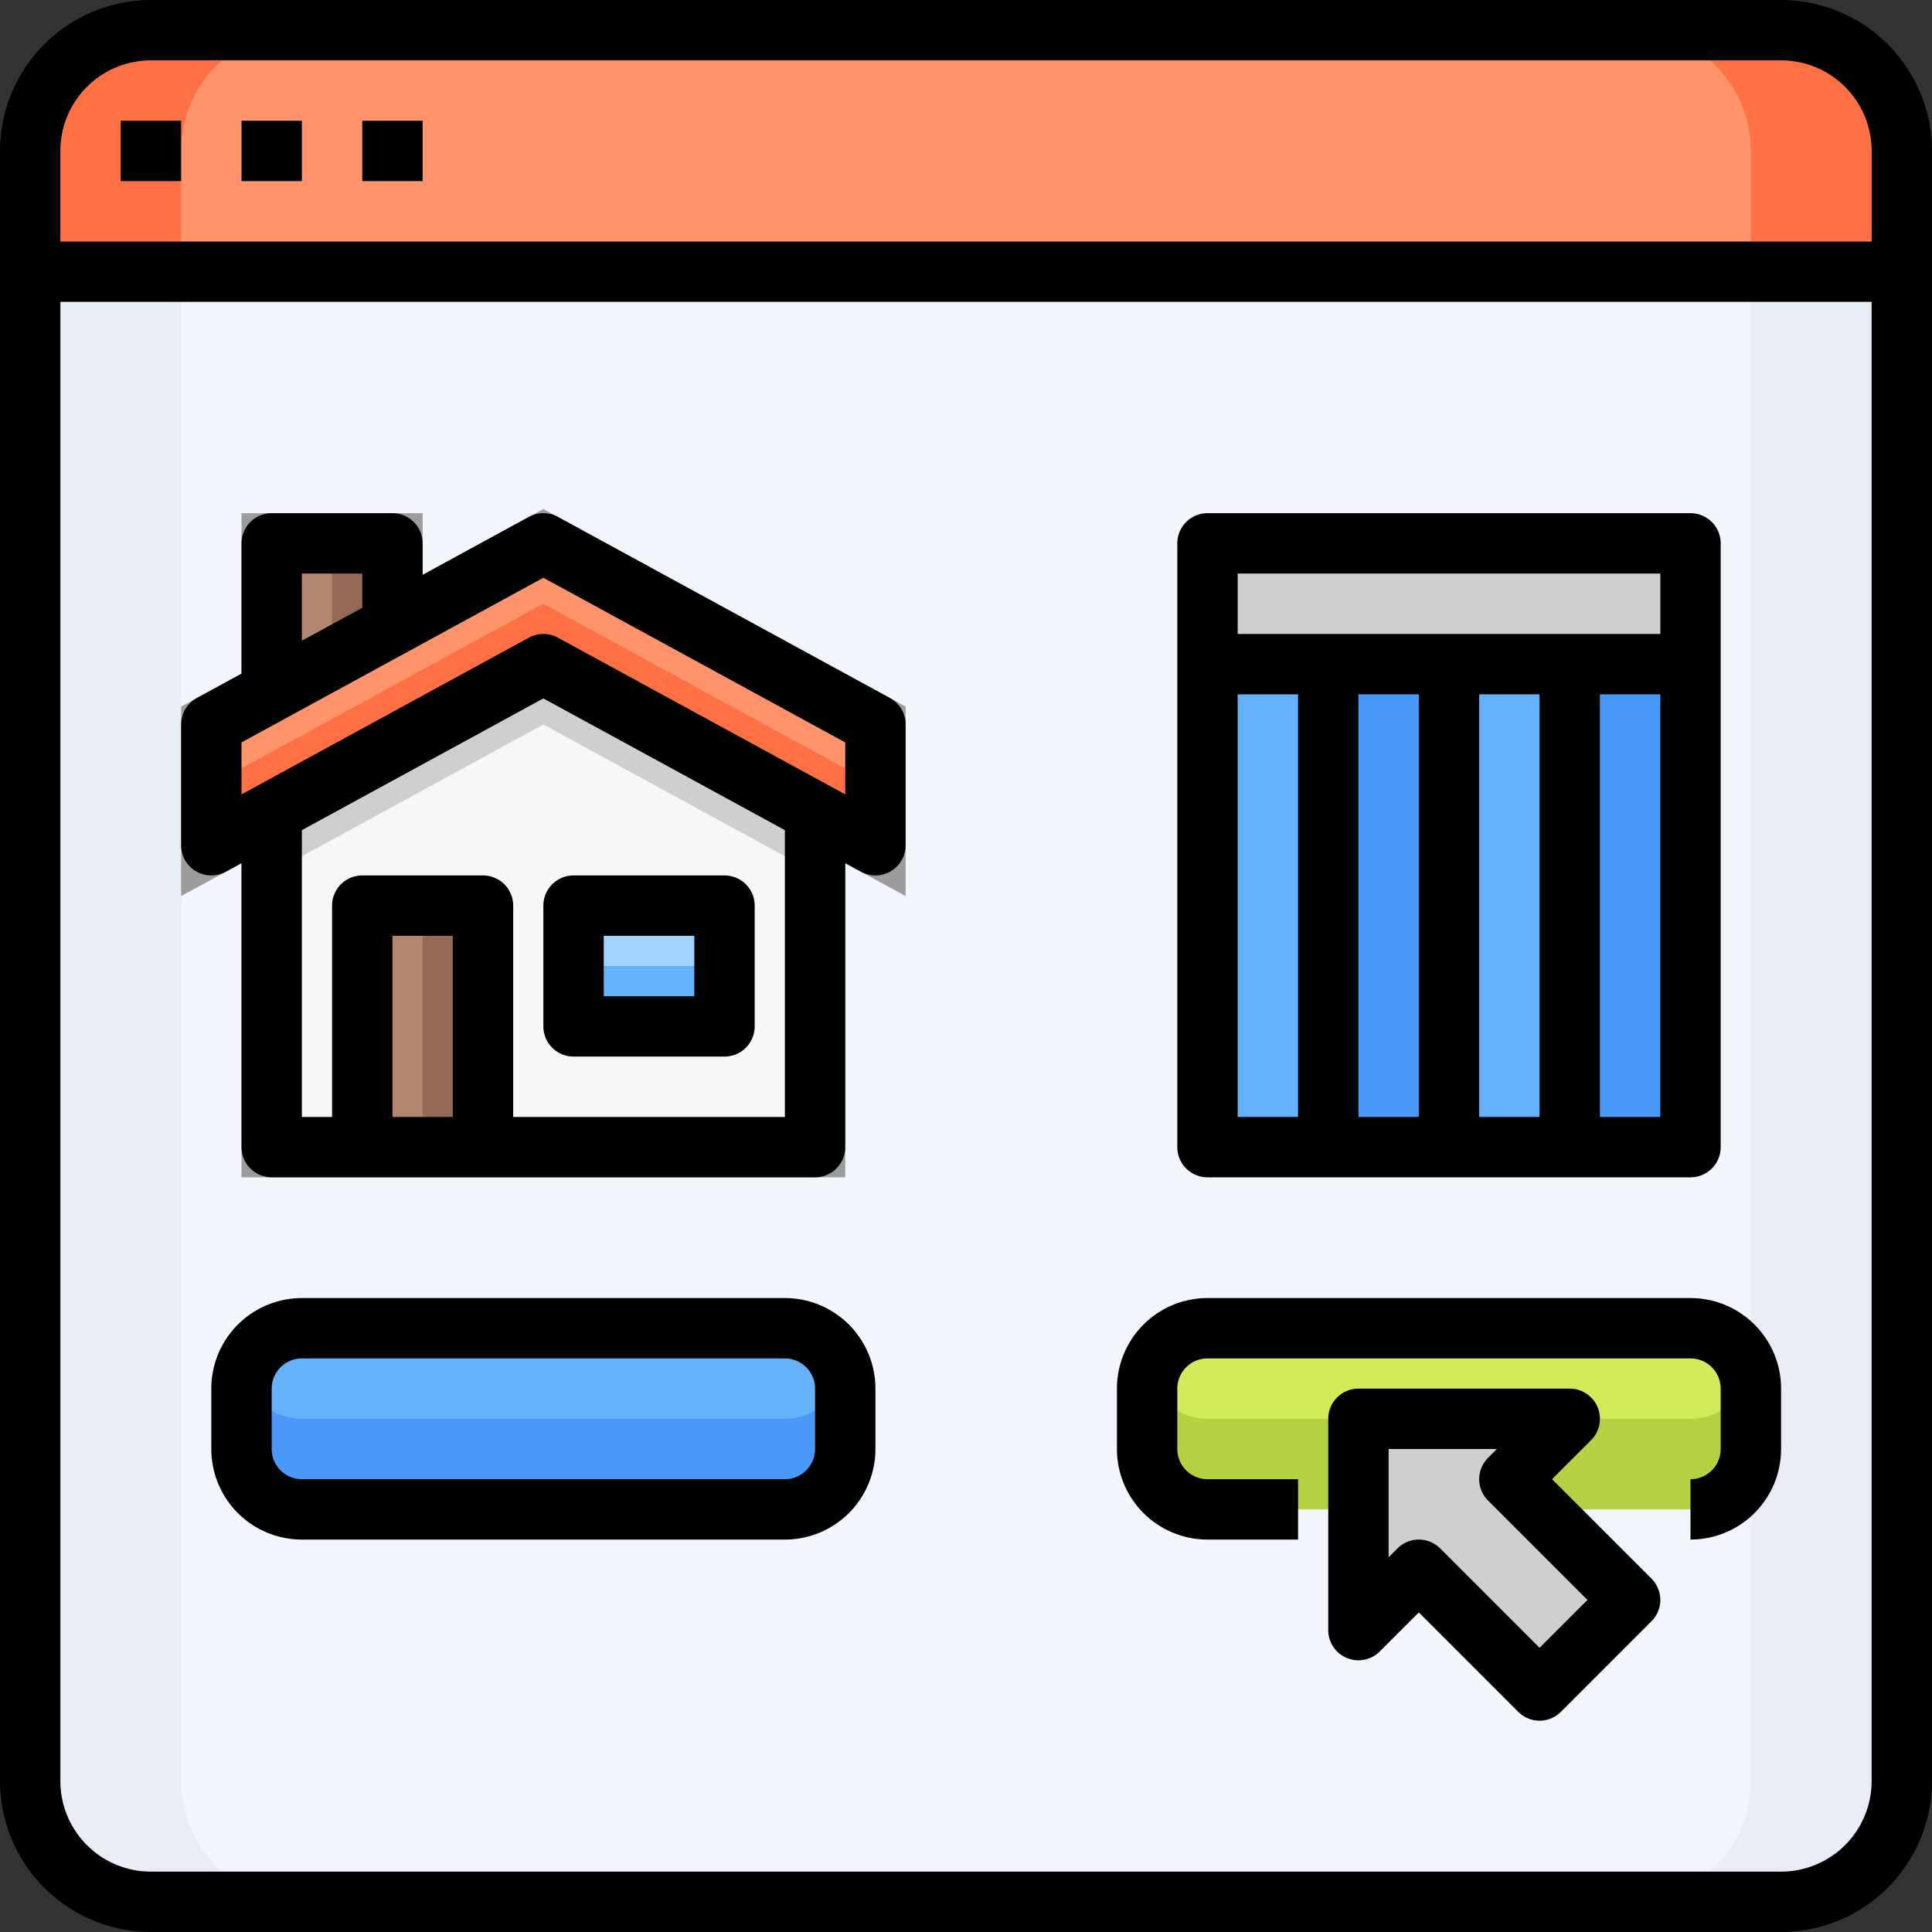 <svg xmlns="http://www.w3.org/2000/svg" viewBox="0 0 64 64"><rect x="0" y="0" width="64" height="64" fill="#333333" stroke="none"/><g id="_19-browser" data-name="19-browser"><path d="M63,5V9H1V5A4,4,0,0,1,5,1H59A4,4,0,0,1,63,5Z" style="fill:#ff936b"/><path d="M63,9V59a4,4,0,0,1-4,4H5a4,4,0,0,1-4-4V9Z" style="fill:#f2f6fc"/><path d="M59,1H54a4,4,0,0,1,4,4V9h5V5A4,4,0,0,0,59,1Z" style="fill:#ff7045"/><path d="M58,9V59a4,4,0,0,1-4,4h5a4,4,0,0,0,4-4V9Z" style="fill:#e9edf5"/><path d="M5,1h5A4,4,0,0,0,6,5V9H1V5A4,4,0,0,1,5,1Z" style="fill:#ff7045"/><path d="M6,9V59a4,4,0,0,0,4,4H5a4,4,0,0,1-4-4V9Z" style="fill:#e9edf5"/><path d="M28,39H8V28.594l-2,1.09V23.406l2-1.09V17h6v2.044l4-2.183,12,6.545v6.278l-2-1.09Z" style="fill:#9c9c9c"/><rect x="38" y="44" width="20" height="6" rx="2" ry="2" style="fill:#d2eb5a"/><rect x="8" y="44" width="20" height="6" rx="2" ry="2" style="fill:#65b1fc"/><path d="M56,47H40a2,2,0,0,1-1.929-1.5A1.966,1.966,0,0,0,38,46v2a2,2,0,0,0,2,2H56a2,2,0,0,0,2-2V46a1.966,1.966,0,0,0-.071-.5A2,2,0,0,1,56,47Z" style="fill:#b4d241"/><path d="M26,47H10a2,2,0,0,1-1.929-1.5A1.966,1.966,0,0,0,8,46v2a2,2,0,0,0,2,2H26a2,2,0,0,0,2-2V46a1.966,1.966,0,0,0-.071-.5A2,2,0,0,1,26,47Z" style="fill:#4a98f7"/><polygon points="56 18 56 22 52 22 48 22 44 22 40 22 40 18 56 18" style="fill:#cfcfcf"/><rect x="52" y="22" width="4" height="16" style="fill:#4a98f7"/><rect x="44" y="22" width="4" height="16" style="fill:#4a98f7"/><rect x="48" y="22" width="4" height="16" style="fill:#65b1fc"/><rect x="40" y="22" width="4" height="16" style="fill:#65b1fc"/><polygon points="45 47 45 54 47 52 51 56 54 53 50 49 52 47 45 47" style="fill:#cfcfcf"/><rect x="12" y="30" width="4" height="8" style="fill:#b2876d"/><rect x="14" y="30" width="2" height="8" style="fill:#966857"/><polygon points="13 18 13 20.73 9 22.91 9 18 13 18" style="fill:#966857"/><polygon points="11 18 9 18 9 22.91 11 21.82 11 18" style="fill:#b2876d"/><rect x="19" y="30" width="5" height="4" style="fill:#a3d4ff"/><rect x="19" y="32" width="5" height="2" style="fill:#65b1fc"/><path d="M24,30H19v4h5Zm3-3.09V38H16V30H12v8H9V26.91L18,22Z" style="fill:#f7f7f7"/><polygon points="18 22 9 26.91 9 28.91 18 24 27 28.91 27 26.91 18 22" style="fill:#cfcfcf"/><polygon points="13 20.73 18 18 29 24 29 28 27 26.91 18 22 9 26.91 7 28 7 24 9 22.91 13 20.73" style="fill:#ff936b"/><polygon points="18 20 9 24.91 7 26 7 28 9 26.91 18 22 27 26.91 29 28 29 26 27 24.91 18 20" style="fill:#ff7045"/><path d="M59,0H5A5.006,5.006,0,0,0,0,5V59a5.006,5.006,0,0,0,5,5H59a5.006,5.006,0,0,0,5-5V5A5.006,5.006,0,0,0,59,0ZM5,2H59a3,3,0,0,1,3,3V8H2V5A3,3,0,0,1,5,2ZM59,62H5a3,3,0,0,1-3-3V10H62V59A3,3,0,0,1,59,62Z"/><rect x="4" y="4" width="2" height="2"/><rect x="8" y="4" width="2" height="2"/><rect x="12" y="4" width="2" height="2"/><path d="M40,39H56a1,1,0,0,0,1-1V18a1,1,0,0,0-1-1H40a1,1,0,0,0-1,1V38A1,1,0,0,0,40,39Zm1-16h2V37H41Zm10,0V37H49V23ZM47,37H45V23h2Zm6,0V23h2V37Zm2-18v2H41V19Z"/><path d="M26,43H10a3,3,0,0,0-3,3v2a3,3,0,0,0,3,3H26a3,3,0,0,0,3-3V46A3,3,0,0,0,26,43Zm1,5a1,1,0,0,1-1,1H10a1,1,0,0,1-1-1V46a1,1,0,0,1,1-1H26a1,1,0,0,1,1,1Z"/><path d="M56,43H40a3,3,0,0,0-3,3v2a3,3,0,0,0,3,3h3V49H40a1,1,0,0,1-1-1V46a1,1,0,0,1,1-1H56a1,1,0,0,1,1,1v2a1,1,0,0,1-1,1v2a3,3,0,0,0,3-3V46A3,3,0,0,0,56,43Z"/><path d="M51.414,49l1.293-1.293A1,1,0,0,0,52,46H45a1,1,0,0,0-1,1v7a1,1,0,0,0,1.707.707L47,53.414l3.293,3.293a1,1,0,0,0,1.414,0l3-3a1,1,0,0,0,0-1.414ZM51,54.586l-3.293-3.293a1,1,0,0,0-1.414,0L46,51.586V48h3.586l-.293.293a1,1,0,0,0,0,1.414L52.586,53Z"/><path d="M29.479,23.122l-11-6a1,1,0,0,0-.958,0L14,19.043V18a1,1,0,0,0-1-1H9a1,1,0,0,0-1,1v4.315l-1.479.807A1,1,0,0,0,6,24v4a1,1,0,0,0,1.479.878L8,28.594V38a1,1,0,0,0,1,1H27a1,1,0,0,0,1-1V28.594l.521.284A1,1,0,0,0,30,28V24A1,1,0,0,0,29.479,23.122ZM10,19h2v1.134l-2,1.09Zm3,18V31h2v6Zm13,0H17V30a1,1,0,0,0-1-1H12a1,1,0,0,0-1,1v7H10V27.5l8-4.364L26,27.5Zm2-10.685-9.521-5.193a1,1,0,0,0-.958,0L8,26.315V24.594l10-5.455,10,5.455Z"/><path d="M18,34a1,1,0,0,0,1,1h5a1,1,0,0,0,1-1V30a1,1,0,0,0-1-1H19a1,1,0,0,0-1,1Zm2-3h3v2H20Z"/></g></svg>